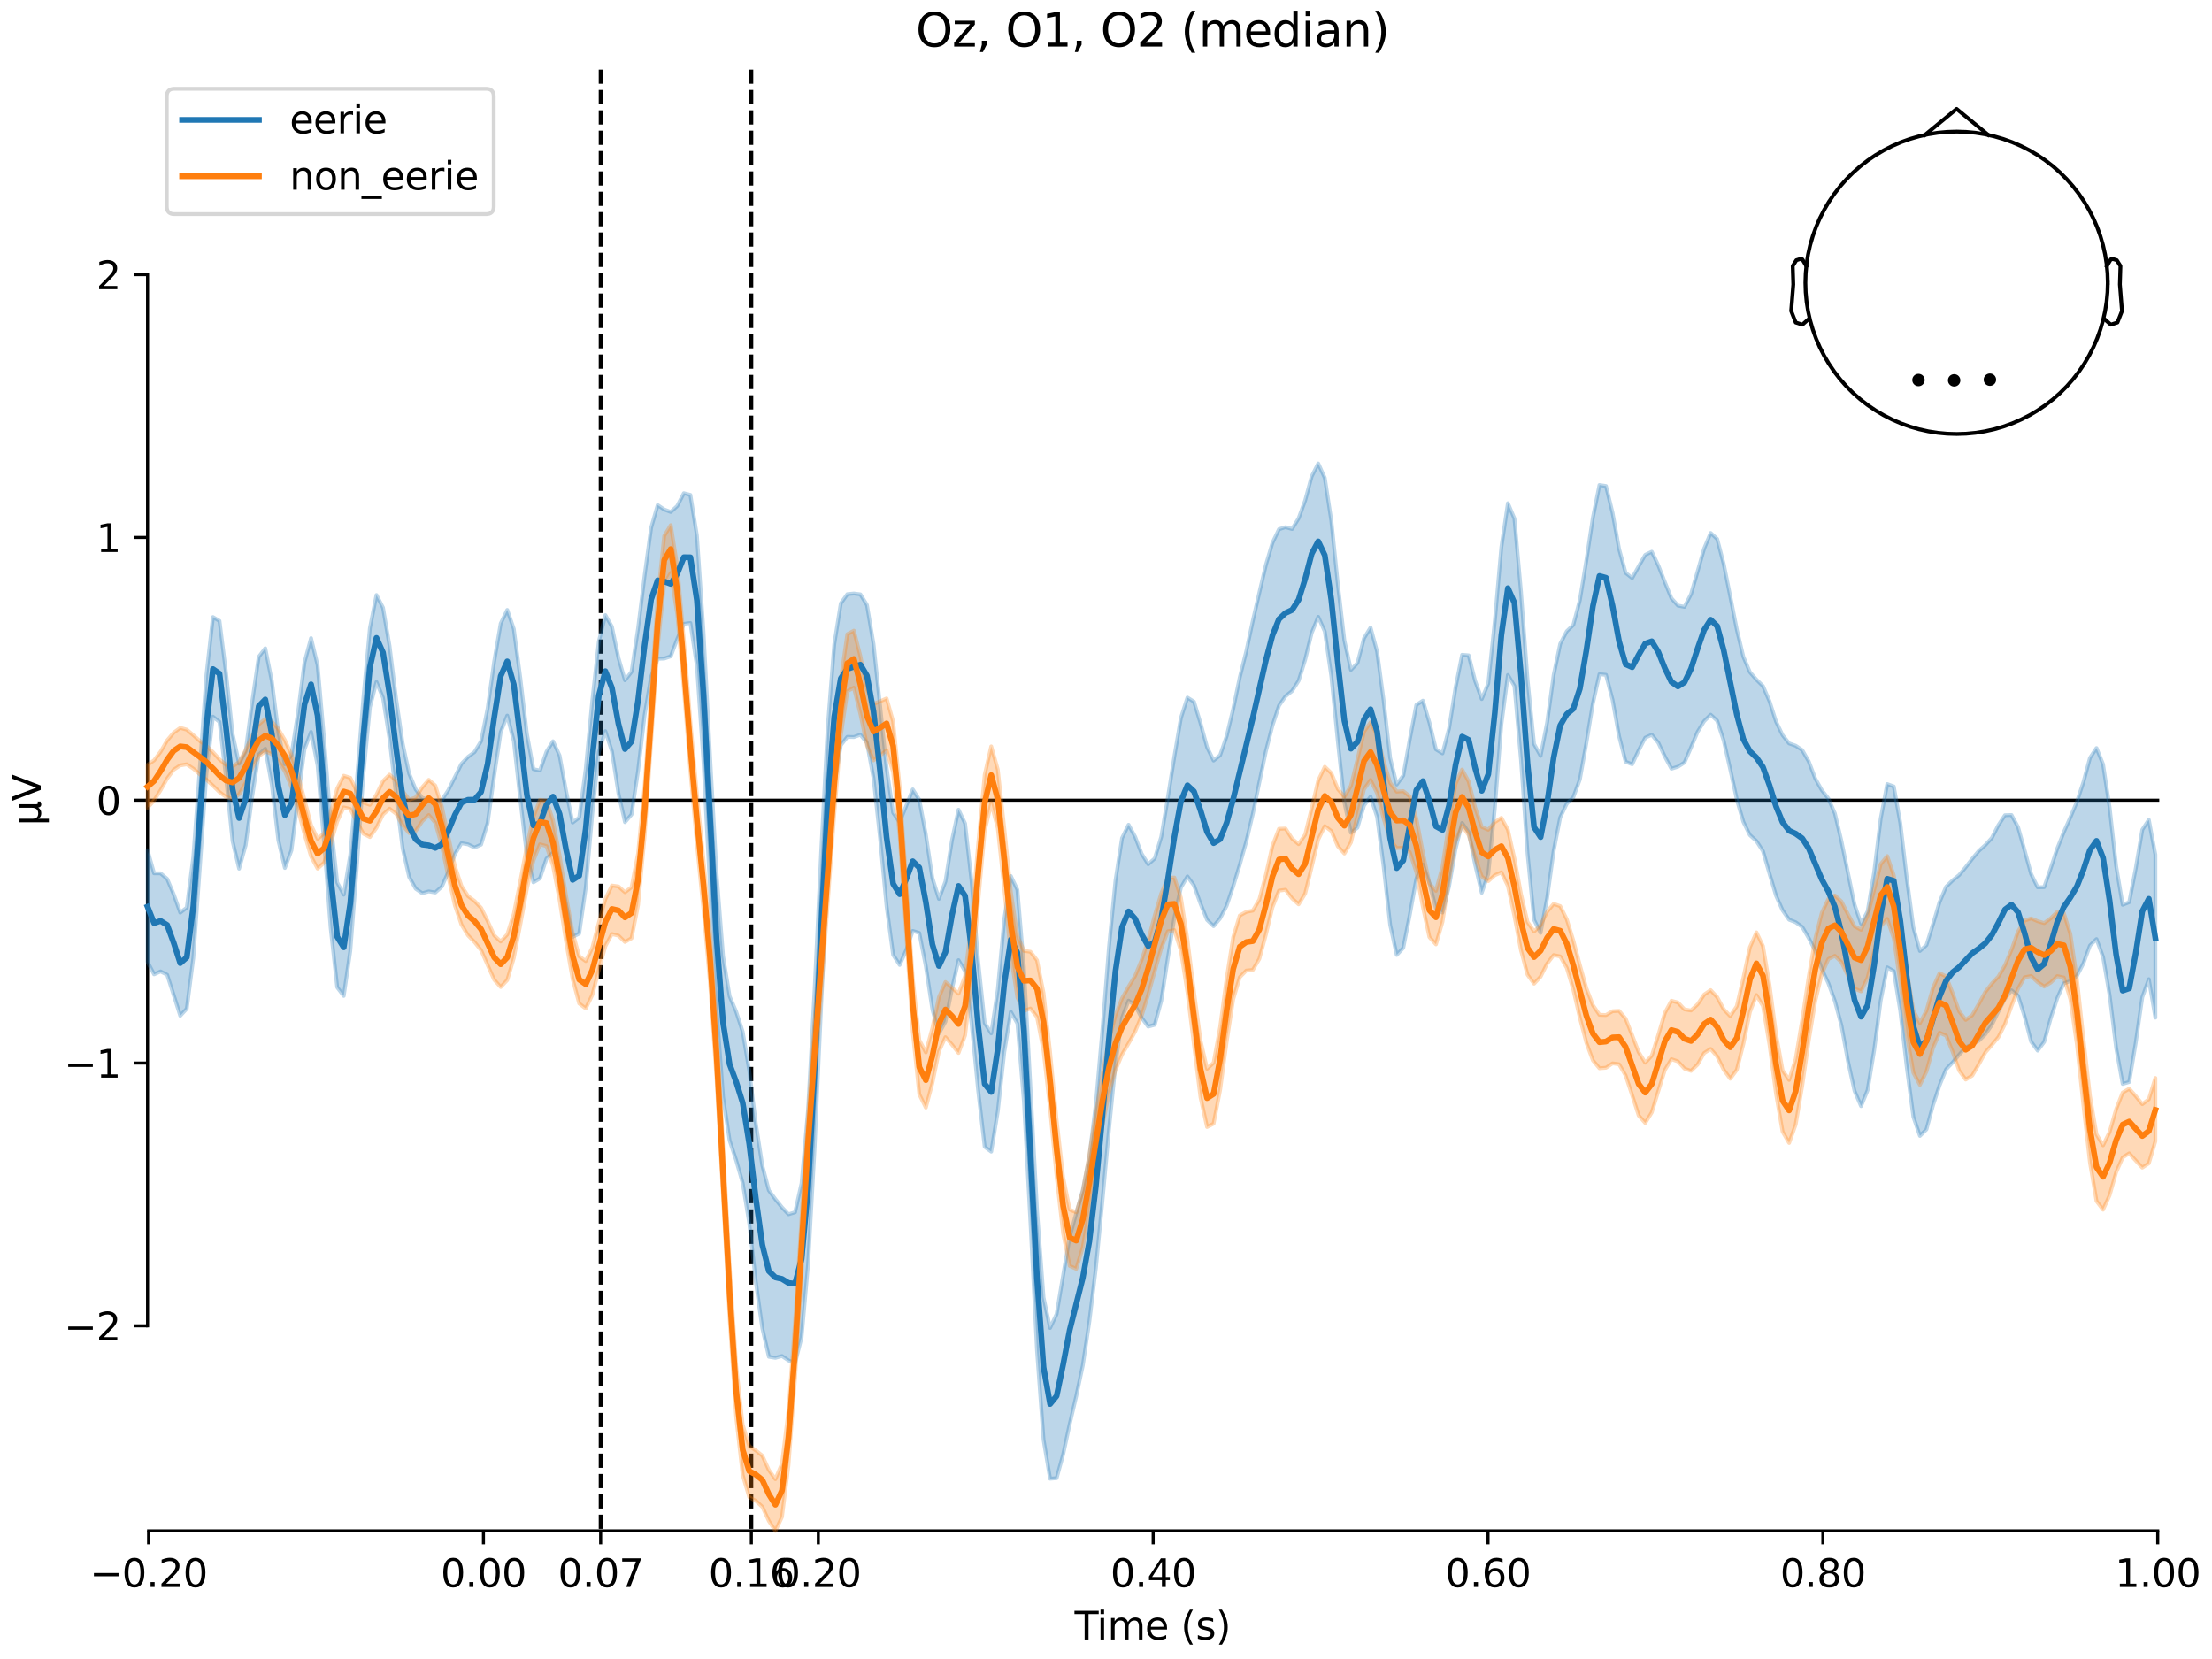 <?xml version="1.0" encoding="utf-8" standalone="no"?>
<!DOCTYPE svg PUBLIC "-//W3C//DTD SVG 1.1//EN"
  "http://www.w3.org/Graphics/SVG/1.1/DTD/svg11.dtd">
<svg xmlns:xlink="http://www.w3.org/1999/xlink" width="576pt" height="432pt" viewBox="0 0 576 432" xmlns="http://www.w3.org/2000/svg" version="1.1">
 <defs>
  <style type="text/css">*{stroke-linejoin: round; stroke-linecap: butt}</style>
 </defs>
 <g id="figure_1">
  <g id="patch_1">
   <path d="M 0 432 
L 576 432 
L 576 0 
L 0 0 
z
" style="fill: #ffffff"/>
  </g>
  <g id="axes_1">
   <g id="patch_2">
    <path d="M 38.421 398.644 
L 561.867 398.644 
L 561.867 18.118 
L 38.421 18.118 
L 38.421 398.644 
z
" style="fill: none; opacity: 0"/>
   </g>
   <g id="patch_3">
    <path d="M 38.421 345.251 
L 38.421 71.511 
" style="fill: none; stroke: #000000; stroke-width: 0.8; stroke-linejoin: miter; stroke-linecap: square"/>
   </g>
   <g id="LineCollection_1">
    <path d="M 156.407 18.118 
L 156.407 398.644 
" clip-path="url(#p63fca598bb)" style="fill: none; stroke-dasharray: 3.7,1.6; stroke-dashoffset: 0; stroke: #000000"/>
    <path d="M 195.645 18.118 
L 195.645 398.644 
" clip-path="url(#p63fca598bb)" style="fill: none; stroke-dasharray: 3.7,1.6; stroke-dashoffset: 0; stroke: #000000"/>
   </g>
   <g id="matplotlib.axis_1">
    <g id="xtick_1">
     <g id="line2d_1">
      <defs>
       <path id="m891dbf0c28" d="M 0 0 
L 0 3.5 
" style="stroke: #000000; stroke-width: 0.8"/>
      </defs>
      <g>
       <use xlink:href="#m891dbf0c28" x="38.693" y="398.644" style="stroke: #000000; stroke-width: 0.8"/>
      </g>
     </g>
     <g id="text_1">
      <!-- −0.20 -->
      <g transform="translate(23.37 413.242) scale(0.1 -0.1)">
       <defs>
        <path id="DejaVuSans-2212" d="M 678 2272 
L 4684 2272 
L 4684 1741 
L 678 1741 
L 678 2272 
z
" transform="scale(0.016)"/>
        <path id="DejaVuSans-30" d="M 2034 4250 
Q 1547 4250 1301 3770 
Q 1056 3291 1056 2328 
Q 1056 1369 1301 889 
Q 1547 409 2034 409 
Q 2525 409 2770 889 
Q 3016 1369 3016 2328 
Q 3016 3291 2770 3770 
Q 2525 4250 2034 4250 
z
M 2034 4750 
Q 2819 4750 3233 4129 
Q 3647 3509 3647 2328 
Q 3647 1150 3233 529 
Q 2819 -91 2034 -91 
Q 1250 -91 836 529 
Q 422 1150 422 2328 
Q 422 3509 836 4129 
Q 1250 4750 2034 4750 
z
" transform="scale(0.016)"/>
        <path id="DejaVuSans-2e" d="M 684 794 
L 1344 794 
L 1344 0 
L 684 0 
L 684 794 
z
" transform="scale(0.016)"/>
        <path id="DejaVuSans-32" d="M 1228 531 
L 3431 531 
L 3431 0 
L 469 0 
L 469 531 
Q 828 903 1448 1529 
Q 2069 2156 2228 2338 
Q 2531 2678 2651 2914 
Q 2772 3150 2772 3378 
Q 2772 3750 2511 3984 
Q 2250 4219 1831 4219 
Q 1534 4219 1204 4116 
Q 875 4013 500 3803 
L 500 4441 
Q 881 4594 1212 4672 
Q 1544 4750 1819 4750 
Q 2544 4750 2975 4387 
Q 3406 4025 3406 3419 
Q 3406 3131 3298 2873 
Q 3191 2616 2906 2266 
Q 2828 2175 2409 1742 
Q 1991 1309 1228 531 
z
" transform="scale(0.016)"/>
       </defs>
       <use xlink:href="#DejaVuSans-2212"/>
       <use xlink:href="#DejaVuSans-30" transform="translate(83.789 0)"/>
       <use xlink:href="#DejaVuSans-2e" transform="translate(147.412 0)"/>
       <use xlink:href="#DejaVuSans-32" transform="translate(179.199 0)"/>
       <use xlink:href="#DejaVuSans-30" transform="translate(242.822 0)"/>
      </g>
     </g>
    </g>
    <g id="xtick_2">
     <g id="line2d_2">
      <g>
       <use xlink:href="#m891dbf0c28" x="125.889" y="398.644" style="stroke: #000000; stroke-width: 0.8"/>
      </g>
     </g>
     <g id="text_2">
      <!-- 0.00 -->
      <g transform="translate(114.756 413.242) scale(0.1 -0.1)">
       <use xlink:href="#DejaVuSans-30"/>
       <use xlink:href="#DejaVuSans-2e" transform="translate(63.623 0)"/>
       <use xlink:href="#DejaVuSans-30" transform="translate(95.41 0)"/>
       <use xlink:href="#DejaVuSans-30" transform="translate(159.033 0)"/>
      </g>
     </g>
    </g>
    <g id="xtick_3">
     <g id="line2d_3">
      <g>
       <use xlink:href="#m891dbf0c28" x="156.407" y="398.644" style="stroke: #000000; stroke-width: 0.8"/>
      </g>
     </g>
     <g id="text_3">
      <!-- 0.07 -->
      <g transform="translate(145.274 413.242) scale(0.1 -0.1)">
       <defs>
        <path id="DejaVuSans-37" d="M 525 4666 
L 3525 4666 
L 3525 4397 
L 1831 0 
L 1172 0 
L 2766 4134 
L 525 4134 
L 525 4666 
z
" transform="scale(0.016)"/>
       </defs>
       <use xlink:href="#DejaVuSans-30"/>
       <use xlink:href="#DejaVuSans-2e" transform="translate(63.623 0)"/>
       <use xlink:href="#DejaVuSans-30" transform="translate(95.41 0)"/>
       <use xlink:href="#DejaVuSans-37" transform="translate(159.033 0)"/>
      </g>
     </g>
    </g>
    <g id="xtick_4">
     <g id="line2d_4">
      <g>
       <use xlink:href="#m891dbf0c28" x="195.645" y="398.644" style="stroke: #000000; stroke-width: 0.8"/>
      </g>
     </g>
     <g id="text_4">
      <!-- 0.16 -->
      <g transform="translate(184.512 413.242) scale(0.1 -0.1)">
       <defs>
        <path id="DejaVuSans-31" d="M 794 531 
L 1825 531 
L 1825 4091 
L 703 3866 
L 703 4441 
L 1819 4666 
L 2450 4666 
L 2450 531 
L 3481 531 
L 3481 0 
L 794 0 
L 794 531 
z
" transform="scale(0.016)"/>
        <path id="DejaVuSans-36" d="M 2113 2584 
Q 1688 2584 1439 2293 
Q 1191 2003 1191 1497 
Q 1191 994 1439 701 
Q 1688 409 2113 409 
Q 2538 409 2786 701 
Q 3034 994 3034 1497 
Q 3034 2003 2786 2293 
Q 2538 2584 2113 2584 
z
M 3366 4563 
L 3366 3988 
Q 3128 4100 2886 4159 
Q 2644 4219 2406 4219 
Q 1781 4219 1451 3797 
Q 1122 3375 1075 2522 
Q 1259 2794 1537 2939 
Q 1816 3084 2150 3084 
Q 2853 3084 3261 2657 
Q 3669 2231 3669 1497 
Q 3669 778 3244 343 
Q 2819 -91 2113 -91 
Q 1303 -91 875 529 
Q 447 1150 447 2328 
Q 447 3434 972 4092 
Q 1497 4750 2381 4750 
Q 2619 4750 2861 4703 
Q 3103 4656 3366 4563 
z
" transform="scale(0.016)"/>
       </defs>
       <use xlink:href="#DejaVuSans-30"/>
       <use xlink:href="#DejaVuSans-2e" transform="translate(63.623 0)"/>
       <use xlink:href="#DejaVuSans-31" transform="translate(95.41 0)"/>
       <use xlink:href="#DejaVuSans-36" transform="translate(159.033 0)"/>
      </g>
     </g>
    </g>
    <g id="xtick_5">
     <g id="line2d_5">
      <g>
       <use xlink:href="#m891dbf0c28" x="213.084" y="398.644" style="stroke: #000000; stroke-width: 0.8"/>
      </g>
     </g>
     <g id="text_5">
      <!-- 0.20 -->
      <g transform="translate(201.952 413.242) scale(0.1 -0.1)">
       <use xlink:href="#DejaVuSans-30"/>
       <use xlink:href="#DejaVuSans-2e" transform="translate(63.623 0)"/>
       <use xlink:href="#DejaVuSans-32" transform="translate(95.41 0)"/>
       <use xlink:href="#DejaVuSans-30" transform="translate(159.033 0)"/>
      </g>
     </g>
    </g>
    <g id="xtick_6">
     <g id="line2d_6">
      <g>
       <use xlink:href="#m891dbf0c28" x="300.28" y="398.644" style="stroke: #000000; stroke-width: 0.8"/>
      </g>
     </g>
     <g id="text_6">
      <!-- 0.40 -->
      <g transform="translate(289.147 413.242) scale(0.1 -0.1)">
       <defs>
        <path id="DejaVuSans-34" d="M 2419 4116 
L 825 1625 
L 2419 1625 
L 2419 4116 
z
M 2253 4666 
L 3047 4666 
L 3047 1625 
L 3713 1625 
L 3713 1100 
L 3047 1100 
L 3047 0 
L 2419 0 
L 2419 1100 
L 313 1100 
L 313 1709 
L 2253 4666 
z
" transform="scale(0.016)"/>
       </defs>
       <use xlink:href="#DejaVuSans-30"/>
       <use xlink:href="#DejaVuSans-2e" transform="translate(63.623 0)"/>
       <use xlink:href="#DejaVuSans-34" transform="translate(95.41 0)"/>
       <use xlink:href="#DejaVuSans-30" transform="translate(159.033 0)"/>
      </g>
     </g>
    </g>
    <g id="xtick_7">
     <g id="line2d_7">
      <g>
       <use xlink:href="#m891dbf0c28" x="387.476" y="398.644" style="stroke: #000000; stroke-width: 0.8"/>
      </g>
     </g>
     <g id="text_7">
      <!-- 0.60 -->
      <g transform="translate(376.343 413.242) scale(0.1 -0.1)">
       <use xlink:href="#DejaVuSans-30"/>
       <use xlink:href="#DejaVuSans-2e" transform="translate(63.623 0)"/>
       <use xlink:href="#DejaVuSans-36" transform="translate(95.41 0)"/>
       <use xlink:href="#DejaVuSans-30" transform="translate(159.033 0)"/>
      </g>
     </g>
    </g>
    <g id="xtick_8">
     <g id="line2d_8">
      <g>
       <use xlink:href="#m891dbf0c28" x="474.671" y="398.644" style="stroke: #000000; stroke-width: 0.8"/>
      </g>
     </g>
     <g id="text_8">
      <!-- 0.80 -->
      <g transform="translate(463.538 413.242) scale(0.1 -0.1)">
       <defs>
        <path id="DejaVuSans-38" d="M 2034 2216 
Q 1584 2216 1326 1975 
Q 1069 1734 1069 1313 
Q 1069 891 1326 650 
Q 1584 409 2034 409 
Q 2484 409 2743 651 
Q 3003 894 3003 1313 
Q 3003 1734 2745 1975 
Q 2488 2216 2034 2216 
z
M 1403 2484 
Q 997 2584 770 2862 
Q 544 3141 544 3541 
Q 544 4100 942 4425 
Q 1341 4750 2034 4750 
Q 2731 4750 3128 4425 
Q 3525 4100 3525 3541 
Q 3525 3141 3298 2862 
Q 3072 2584 2669 2484 
Q 3125 2378 3379 2068 
Q 3634 1759 3634 1313 
Q 3634 634 3220 271 
Q 2806 -91 2034 -91 
Q 1263 -91 848 271 
Q 434 634 434 1313 
Q 434 1759 690 2068 
Q 947 2378 1403 2484 
z
M 1172 3481 
Q 1172 3119 1398 2916 
Q 1625 2713 2034 2713 
Q 2441 2713 2670 2916 
Q 2900 3119 2900 3481 
Q 2900 3844 2670 4047 
Q 2441 4250 2034 4250 
Q 1625 4250 1398 4047 
Q 1172 3844 1172 3481 
z
" transform="scale(0.016)"/>
       </defs>
       <use xlink:href="#DejaVuSans-30"/>
       <use xlink:href="#DejaVuSans-2e" transform="translate(63.623 0)"/>
       <use xlink:href="#DejaVuSans-38" transform="translate(95.41 0)"/>
       <use xlink:href="#DejaVuSans-30" transform="translate(159.033 0)"/>
      </g>
     </g>
    </g>
    <g id="xtick_9">
     <g id="line2d_9">
      <g>
       <use xlink:href="#m891dbf0c28" x="561.867" y="398.644" style="stroke: #000000; stroke-width: 0.8"/>
      </g>
     </g>
     <g id="text_9">
      <!-- 1.00 -->
      <g transform="translate(550.734 413.242) scale(0.1 -0.1)">
       <use xlink:href="#DejaVuSans-31"/>
       <use xlink:href="#DejaVuSans-2e" transform="translate(63.623 0)"/>
       <use xlink:href="#DejaVuSans-30" transform="translate(95.41 0)"/>
       <use xlink:href="#DejaVuSans-30" transform="translate(159.033 0)"/>
      </g>
     </g>
    </g>
    <g id="text_10">
     <!-- Time (s) -->
     <g transform="translate(279.815 426.92) scale(0.1 -0.1)">
      <defs>
       <path id="DejaVuSans-54" d="M -19 4666 
L 3928 4666 
L 3928 4134 
L 2272 4134 
L 2272 0 
L 1638 0 
L 1638 4134 
L -19 4134 
L -19 4666 
z
" transform="scale(0.016)"/>
       <path id="DejaVuSans-69" d="M 603 3500 
L 1178 3500 
L 1178 0 
L 603 0 
L 603 3500 
z
M 603 4863 
L 1178 4863 
L 1178 4134 
L 603 4134 
L 603 4863 
z
" transform="scale(0.016)"/>
       <path id="DejaVuSans-6d" d="M 3328 2828 
Q 3544 3216 3844 3400 
Q 4144 3584 4550 3584 
Q 5097 3584 5394 3201 
Q 5691 2819 5691 2113 
L 5691 0 
L 5113 0 
L 5113 2094 
Q 5113 2597 4934 2840 
Q 4756 3084 4391 3084 
Q 3944 3084 3684 2787 
Q 3425 2491 3425 1978 
L 3425 0 
L 2847 0 
L 2847 2094 
Q 2847 2600 2669 2842 
Q 2491 3084 2119 3084 
Q 1678 3084 1418 2786 
Q 1159 2488 1159 1978 
L 1159 0 
L 581 0 
L 581 3500 
L 1159 3500 
L 1159 2956 
Q 1356 3278 1631 3431 
Q 1906 3584 2284 3584 
Q 2666 3584 2933 3390 
Q 3200 3197 3328 2828 
z
" transform="scale(0.016)"/>
       <path id="DejaVuSans-65" d="M 3597 1894 
L 3597 1613 
L 953 1613 
Q 991 1019 1311 708 
Q 1631 397 2203 397 
Q 2534 397 2845 478 
Q 3156 559 3463 722 
L 3463 178 
Q 3153 47 2828 -22 
Q 2503 -91 2169 -91 
Q 1331 -91 842 396 
Q 353 884 353 1716 
Q 353 2575 817 3079 
Q 1281 3584 2069 3584 
Q 2775 3584 3186 3129 
Q 3597 2675 3597 1894 
z
M 3022 2063 
Q 3016 2534 2758 2815 
Q 2500 3097 2075 3097 
Q 1594 3097 1305 2825 
Q 1016 2553 972 2059 
L 3022 2063 
z
" transform="scale(0.016)"/>
       <path id="DejaVuSans-20" transform="scale(0.016)"/>
       <path id="DejaVuSans-28" d="M 1984 4856 
Q 1566 4138 1362 3434 
Q 1159 2731 1159 2009 
Q 1159 1288 1364 580 
Q 1569 -128 1984 -844 
L 1484 -844 
Q 1016 -109 783 600 
Q 550 1309 550 2009 
Q 550 2706 781 3412 
Q 1013 4119 1484 4856 
L 1984 4856 
z
" transform="scale(0.016)"/>
       <path id="DejaVuSans-73" d="M 2834 3397 
L 2834 2853 
Q 2591 2978 2328 3040 
Q 2066 3103 1784 3103 
Q 1356 3103 1142 2972 
Q 928 2841 928 2578 
Q 928 2378 1081 2264 
Q 1234 2150 1697 2047 
L 1894 2003 
Q 2506 1872 2764 1633 
Q 3022 1394 3022 966 
Q 3022 478 2636 193 
Q 2250 -91 1575 -91 
Q 1294 -91 989 -36 
Q 684 19 347 128 
L 347 722 
Q 666 556 975 473 
Q 1284 391 1588 391 
Q 1994 391 2212 530 
Q 2431 669 2431 922 
Q 2431 1156 2273 1281 
Q 2116 1406 1581 1522 
L 1381 1569 
Q 847 1681 609 1914 
Q 372 2147 372 2553 
Q 372 3047 722 3315 
Q 1072 3584 1716 3584 
Q 2034 3584 2315 3537 
Q 2597 3491 2834 3397 
z
" transform="scale(0.016)"/>
       <path id="DejaVuSans-29" d="M 513 4856 
L 1013 4856 
Q 1481 4119 1714 3412 
Q 1947 2706 1947 2009 
Q 1947 1309 1714 600 
Q 1481 -109 1013 -844 
L 513 -844 
Q 928 -128 1133 580 
Q 1338 1288 1338 2009 
Q 1338 2731 1133 3434 
Q 928 4138 513 4856 
z
" transform="scale(0.016)"/>
      </defs>
      <use xlink:href="#DejaVuSans-54"/>
      <use xlink:href="#DejaVuSans-69" transform="translate(57.959 0)"/>
      <use xlink:href="#DejaVuSans-6d" transform="translate(85.742 0)"/>
      <use xlink:href="#DejaVuSans-65" transform="translate(183.154 0)"/>
      <use xlink:href="#DejaVuSans-20" transform="translate(244.678 0)"/>
      <use xlink:href="#DejaVuSans-28" transform="translate(276.465 0)"/>
      <use xlink:href="#DejaVuSans-73" transform="translate(315.479 0)"/>
      <use xlink:href="#DejaVuSans-29" transform="translate(367.578 0)"/>
     </g>
    </g>
   </g>
   <g id="matplotlib.axis_2">
    <g id="ytick_1">
     <g id="line2d_10">
      <defs>
       <path id="m3c0e817408" d="M 0 0 
L -3.5 0 
" style="stroke: #000000; stroke-width: 0.8"/>
      </defs>
      <g>
       <use xlink:href="#m3c0e817408" x="38.421" y="345.251" style="stroke: #000000; stroke-width: 0.8"/>
      </g>
     </g>
     <g id="text_11">
      <!-- −2 -->
      <g transform="translate(16.678 349.05) scale(0.1 -0.1)">
       <use xlink:href="#DejaVuSans-2212"/>
       <use xlink:href="#DejaVuSans-32" transform="translate(83.789 0)"/>
      </g>
     </g>
    </g>
    <g id="ytick_2">
     <g id="line2d_11">
      <g>
       <use xlink:href="#m3c0e817408" x="38.421" y="276.816" style="stroke: #000000; stroke-width: 0.8"/>
      </g>
     </g>
     <g id="text_12">
      <!-- −1 -->
      <g transform="translate(16.678 280.615) scale(0.1 -0.1)">
       <use xlink:href="#DejaVuSans-2212"/>
       <use xlink:href="#DejaVuSans-31" transform="translate(83.789 0)"/>
      </g>
     </g>
    </g>
    <g id="ytick_3">
     <g id="line2d_12">
      <g>
       <use xlink:href="#m3c0e817408" x="38.421" y="208.381" style="stroke: #000000; stroke-width: 0.8"/>
      </g>
     </g>
     <g id="text_13">
      <!-- 0 -->
      <g transform="translate(25.058 212.18) scale(0.1 -0.1)">
       <use xlink:href="#DejaVuSans-30"/>
      </g>
     </g>
    </g>
    <g id="ytick_4">
     <g id="line2d_13">
      <g>
       <use xlink:href="#m3c0e817408" x="38.421" y="139.946" style="stroke: #000000; stroke-width: 0.8"/>
      </g>
     </g>
     <g id="text_14">
      <!-- 1 -->
      <g transform="translate(25.058 143.745) scale(0.1 -0.1)">
       <use xlink:href="#DejaVuSans-31"/>
      </g>
     </g>
    </g>
    <g id="ytick_5">
     <g id="line2d_14">
      <g>
       <use xlink:href="#m3c0e817408" x="38.421" y="71.511" style="stroke: #000000; stroke-width: 0.8"/>
      </g>
     </g>
     <g id="text_15">
      <!-- 2 -->
      <g transform="translate(25.058 75.31) scale(0.1 -0.1)">
       <use xlink:href="#DejaVuSans-32"/>
      </g>
     </g>
    </g>
    <g id="text_16">
     <!-- µV -->
     <g transform="translate(10.599 214.982) rotate(-90) scale(0.1 -0.1)">
      <defs>
       <path id="DejaVuSans-b5" d="M 544 -1331 
L 544 3500 
L 1119 3500 
L 1119 1325 
Q 1119 872 1334 640 
Q 1550 409 1972 409 
Q 2434 409 2667 671 
Q 2900 934 2900 1459 
L 2900 3500 
L 3475 3500 
L 3475 806 
Q 3475 619 3529 530 
Q 3584 441 3700 441 
Q 3728 441 3778 458 
Q 3828 475 3916 513 
L 3916 50 
Q 3788 -22 3673 -56 
Q 3559 -91 3450 -91 
Q 3234 -91 3106 31 
Q 2978 153 2931 403 
Q 2775 156 2548 32 
Q 2322 -91 2016 -91 
Q 1697 -91 1473 31 
Q 1250 153 1119 397 
L 1119 -1331 
L 544 -1331 
z
" transform="scale(0.016)"/>
       <path id="DejaVuSans-56" d="M 1831 0 
L 50 4666 
L 709 4666 
L 2188 738 
L 3669 4666 
L 4325 4666 
L 2547 0 
L 1831 0 
z
" transform="scale(0.016)"/>
      </defs>
      <use xlink:href="#DejaVuSans-b5"/>
      <use xlink:href="#DejaVuSans-56" transform="translate(63.623 0)"/>
     </g>
    </g>
   </g>
   <g id="patch_4">
    <path d="M 38.693 398.644 
L 561.867 398.644 
" style="fill: none; stroke: #000000; stroke-width: 0.8; stroke-linejoin: miter; stroke-linecap: square"/>
   </g>
   <g id="patch_5">
    <path d="M 38.421 208.381 
L 561.867 208.381 
" style="fill: none; stroke: #000000; stroke-width: 0.8; stroke-linejoin: miter; stroke-linecap: square"/>
   </g>
   <g id="text_17">
    <!-- Oz, O1, O2 (median) -->
    <g transform="translate(238.482 12.118) scale(0.12 -0.12)">
     <defs>
      <path id="DejaVuSans-4f" d="M 2522 4238 
Q 1834 4238 1429 3725 
Q 1025 3213 1025 2328 
Q 1025 1447 1429 934 
Q 1834 422 2522 422 
Q 3209 422 3611 934 
Q 4013 1447 4013 2328 
Q 4013 3213 3611 3725 
Q 3209 4238 2522 4238 
z
M 2522 4750 
Q 3503 4750 4090 4092 
Q 4678 3434 4678 2328 
Q 4678 1225 4090 567 
Q 3503 -91 2522 -91 
Q 1538 -91 948 565 
Q 359 1222 359 2328 
Q 359 3434 948 4092 
Q 1538 4750 2522 4750 
z
" transform="scale(0.016)"/>
      <path id="DejaVuSans-7a" d="M 353 3500 
L 3084 3500 
L 3084 2975 
L 922 459 
L 3084 459 
L 3084 0 
L 275 0 
L 275 525 
L 2438 3041 
L 353 3041 
L 353 3500 
z
" transform="scale(0.016)"/>
      <path id="DejaVuSans-2c" d="M 750 794 
L 1409 794 
L 1409 256 
L 897 -744 
L 494 -744 
L 750 256 
L 750 794 
z
" transform="scale(0.016)"/>
      <path id="DejaVuSans-64" d="M 2906 2969 
L 2906 4863 
L 3481 4863 
L 3481 0 
L 2906 0 
L 2906 525 
Q 2725 213 2448 61 
Q 2172 -91 1784 -91 
Q 1150 -91 751 415 
Q 353 922 353 1747 
Q 353 2572 751 3078 
Q 1150 3584 1784 3584 
Q 2172 3584 2448 3432 
Q 2725 3281 2906 2969 
z
M 947 1747 
Q 947 1113 1208 752 
Q 1469 391 1925 391 
Q 2381 391 2643 752 
Q 2906 1113 2906 1747 
Q 2906 2381 2643 2742 
Q 2381 3103 1925 3103 
Q 1469 3103 1208 2742 
Q 947 2381 947 1747 
z
" transform="scale(0.016)"/>
      <path id="DejaVuSans-61" d="M 2194 1759 
Q 1497 1759 1228 1600 
Q 959 1441 959 1056 
Q 959 750 1161 570 
Q 1363 391 1709 391 
Q 2188 391 2477 730 
Q 2766 1069 2766 1631 
L 2766 1759 
L 2194 1759 
z
M 3341 1997 
L 3341 0 
L 2766 0 
L 2766 531 
Q 2569 213 2275 61 
Q 1981 -91 1556 -91 
Q 1019 -91 701 211 
Q 384 513 384 1019 
Q 384 1609 779 1909 
Q 1175 2209 1959 2209 
L 2766 2209 
L 2766 2266 
Q 2766 2663 2505 2880 
Q 2244 3097 1772 3097 
Q 1472 3097 1187 3025 
Q 903 2953 641 2809 
L 641 3341 
Q 956 3463 1253 3523 
Q 1550 3584 1831 3584 
Q 2591 3584 2966 3190 
Q 3341 2797 3341 1997 
z
" transform="scale(0.016)"/>
      <path id="DejaVuSans-6e" d="M 3513 2113 
L 3513 0 
L 2938 0 
L 2938 2094 
Q 2938 2591 2744 2837 
Q 2550 3084 2163 3084 
Q 1697 3084 1428 2787 
Q 1159 2491 1159 1978 
L 1159 0 
L 581 0 
L 581 3500 
L 1159 3500 
L 1159 2956 
Q 1366 3272 1645 3428 
Q 1925 3584 2291 3584 
Q 2894 3584 3203 3211 
Q 3513 2838 3513 2113 
z
" transform="scale(0.016)"/>
     </defs>
     <use xlink:href="#DejaVuSans-4f"/>
     <use xlink:href="#DejaVuSans-7a" transform="translate(78.711 0)"/>
     <use xlink:href="#DejaVuSans-2c" transform="translate(131.201 0)"/>
     <use xlink:href="#DejaVuSans-20" transform="translate(162.988 0)"/>
     <use xlink:href="#DejaVuSans-4f" transform="translate(194.775 0)"/>
     <use xlink:href="#DejaVuSans-31" transform="translate(273.486 0)"/>
     <use xlink:href="#DejaVuSans-2c" transform="translate(337.109 0)"/>
     <use xlink:href="#DejaVuSans-20" transform="translate(368.896 0)"/>
     <use xlink:href="#DejaVuSans-4f" transform="translate(400.684 0)"/>
     <use xlink:href="#DejaVuSans-32" transform="translate(479.395 0)"/>
     <use xlink:href="#DejaVuSans-20" transform="translate(543.018 0)"/>
     <use xlink:href="#DejaVuSans-28" transform="translate(574.805 0)"/>
     <use xlink:href="#DejaVuSans-6d" transform="translate(613.818 0)"/>
     <use xlink:href="#DejaVuSans-65" transform="translate(711.23 0)"/>
     <use xlink:href="#DejaVuSans-64" transform="translate(772.754 0)"/>
     <use xlink:href="#DejaVuSans-69" transform="translate(836.23 0)"/>
     <use xlink:href="#DejaVuSans-61" transform="translate(864.014 0)"/>
     <use xlink:href="#DejaVuSans-6e" transform="translate(925.293 0)"/>
     <use xlink:href="#DejaVuSans-29" transform="translate(988.672 0)"/>
    </g>
   </g>
   <g id="legend_1">
    <g id="patch_6">
     <path d="M 45.421 55.753 
L 126.563 55.753 
Q 128.563 55.753 128.563 53.753 
L 128.563 25.118 
Q 128.563 23.118 126.563 23.118 
L 45.421 23.118 
Q 43.421 23.118 43.421 25.118 
L 43.421 53.753 
Q 43.421 55.753 45.421 55.753 
z
" style="fill: #ffffff; opacity: 0.8; stroke: #cccccc; stroke-linejoin: miter"/>
    </g>
    <g id="line2d_15">
     <path d="M 47.421 31.217 
L 57.421 31.217 
L 67.421 31.217 
" style="fill: none; stroke: #1f77b4; stroke-width: 1.5; stroke-linecap: square"/>
    </g>
    <g id="text_18">
     <!-- eerie -->
     <g transform="translate(75.421 34.717) scale(0.1 -0.1)">
      <defs>
       <path id="DejaVuSans-72" d="M 2631 2963 
Q 2534 3019 2420 3045 
Q 2306 3072 2169 3072 
Q 1681 3072 1420 2755 
Q 1159 2438 1159 1844 
L 1159 0 
L 581 0 
L 581 3500 
L 1159 3500 
L 1159 2956 
Q 1341 3275 1631 3429 
Q 1922 3584 2338 3584 
Q 2397 3584 2469 3576 
Q 2541 3569 2628 3553 
L 2631 2963 
z
" transform="scale(0.016)"/>
      </defs>
      <use xlink:href="#DejaVuSans-65"/>
      <use xlink:href="#DejaVuSans-65" transform="translate(61.523 0)"/>
      <use xlink:href="#DejaVuSans-72" transform="translate(123.047 0)"/>
      <use xlink:href="#DejaVuSans-69" transform="translate(164.16 0)"/>
      <use xlink:href="#DejaVuSans-65" transform="translate(191.943 0)"/>
     </g>
    </g>
    <g id="line2d_16">
     <path d="M 47.421 45.895 
L 57.421 45.895 
L 67.421 45.895 
" style="fill: none; stroke: #ff7f0e; stroke-width: 1.5; stroke-linecap: square"/>
    </g>
    <g id="text_19">
     <!-- non_eerie -->
     <g transform="translate(75.421 49.395) scale(0.1 -0.1)">
      <defs>
       <path id="DejaVuSans-6f" d="M 1959 3097 
Q 1497 3097 1228 2736 
Q 959 2375 959 1747 
Q 959 1119 1226 758 
Q 1494 397 1959 397 
Q 2419 397 2687 759 
Q 2956 1122 2956 1747 
Q 2956 2369 2687 2733 
Q 2419 3097 1959 3097 
z
M 1959 3584 
Q 2709 3584 3137 3096 
Q 3566 2609 3566 1747 
Q 3566 888 3137 398 
Q 2709 -91 1959 -91 
Q 1206 -91 779 398 
Q 353 888 353 1747 
Q 353 2609 779 3096 
Q 1206 3584 1959 3584 
z
" transform="scale(0.016)"/>
       <path id="DejaVuSans-5f" d="M 3263 -1063 
L 3263 -1509 
L -63 -1509 
L -63 -1063 
L 3263 -1063 
z
" transform="scale(0.016)"/>
      </defs>
      <use xlink:href="#DejaVuSans-6e"/>
      <use xlink:href="#DejaVuSans-6f" transform="translate(63.379 0)"/>
      <use xlink:href="#DejaVuSans-6e" transform="translate(124.561 0)"/>
      <use xlink:href="#DejaVuSans-5f" transform="translate(187.939 0)"/>
      <use xlink:href="#DejaVuSans-65" transform="translate(237.939 0)"/>
      <use xlink:href="#DejaVuSans-65" transform="translate(299.463 0)"/>
      <use xlink:href="#DejaVuSans-72" transform="translate(360.986 0)"/>
      <use xlink:href="#DejaVuSans-69" transform="translate(402.1 0)"/>
      <use xlink:href="#DejaVuSans-65" transform="translate(429.883 0)"/>
     </g>
    </g>
   </g>
   <g id="FillBetweenPolyCollection_1">
    <defs>
     <path id="m921f57914d" d="M 38.421 -210.605 
L 38.421 -181.531 
L 40.124 -178.285 
L 41.827 -179.043 
L 43.53 -178.167 
L 45.233 -172.871 
L 46.936 -167.507 
L 48.639 -169.351 
L 50.342 -182.587 
L 52.045 -206.269 
L 53.748 -230.549 
L 55.451 -245.385 
L 57.154 -244.031 
L 58.857 -229.525 
L 60.56 -212.934 
L 62.263 -205.792 
L 63.966 -211.878 
L 65.669 -224.611 
L 67.372 -235.527 
L 69.075 -237.032 
L 70.778 -227.656 
L 72.481 -213.179 
L 74.184 -205.982 
L 75.887 -210.55 
L 77.59 -224.087 
L 79.294 -236.891 
L 80.997 -241.404 
L 82.7 -232.656 
L 84.403 -212.436 
L 86.106 -190.323 
L 87.809 -174.915 
L 89.512 -172.671 
L 91.215 -184.364 
L 92.918 -206.298 
L 94.621 -230.293 
L 96.324 -247.831 
L 98.027 -254.43 
L 99.73 -250.309 
L 101.433 -239.549 
L 103.136 -224.835 
L 104.839 -211.106 
L 106.542 -203.644 
L 108.245 -200.577 
L 109.948 -199.407 
L 111.651 -199.879 
L 113.354 -199.596 
L 115.057 -201.119 
L 116.76 -205.015 
L 118.463 -209.568 
L 120.166 -212.432 
L 121.87 -212.138 
L 123.573 -211.298 
L 125.276 -212.07 
L 126.979 -217.706 
L 128.682 -229.985 
L 130.385 -241.351 
L 132.088 -245.668 
L 133.791 -239.033 
L 135.494 -223.759 
L 137.197 -209.244 
L 138.9 -202.246 
L 140.603 -203.269 
L 142.306 -208.424 
L 144.009 -209.971 
L 145.712 -205.492 
L 147.415 -196.373 
L 149.118 -188.035 
L 150.821 -188.902 
L 152.524 -200.766 
L 154.227 -220.081 
L 155.93 -236.195 
L 157.633 -241.603 
L 159.336 -236.358 
L 161.039 -225.42 
L 162.742 -217.916 
L 164.446 -219.906 
L 166.149 -231.26 
L 167.852 -245.754 
L 169.555 -255.796 
L 171.258 -260.467 
L 172.961 -260.515 
L 174.664 -261.098 
L 176.367 -265.64 
L 178.07 -269.553 
L 179.773 -269.773 
L 181.476 -258.585 
L 183.179 -233.737 
L 184.882 -200.889 
L 186.585 -169.415 
L 188.288 -146.32 
L 189.991 -135.029 
L 191.694 -129.855 
L 193.397 -123.936 
L 195.1 -113.479 
L 196.803 -98.299 
L 198.506 -86.103 
L 200.209 -78.704 
L 201.912 -78.423 
L 203.615 -78.895 
L 205.318 -77.759 
L 207.022 -77.033 
L 208.725 -83.746 
L 210.428 -102.902 
L 212.131 -133.293 
L 213.834 -170.403 
L 215.537 -204.643 
L 217.24 -227.465 
L 218.943 -237.947 
L 220.646 -240.113 
L 222.349 -240.069 
L 224.052 -240.679 
L 225.755 -238.588 
L 227.458 -229.428 
L 229.161 -213.828 
L 230.864 -195.995 
L 232.567 -183.369 
L 234.27 -180.733 
L 235.973 -184.61 
L 237.676 -189.592 
L 239.379 -189.063 
L 241.082 -180.392 
L 242.785 -169.168 
L 244.488 -162.88 
L 246.191 -165.963 
L 247.894 -174.516 
L 249.598 -181.979 
L 251.301 -179.098 
L 253.004 -165.453 
L 254.707 -148.041 
L 256.41 -133.374 
L 258.113 -132.12 
L 259.816 -142.562 
L 261.519 -158.07 
L 263.222 -168.525 
L 264.925 -165.485 
L 266.628 -145.165 
L 268.331 -113.621 
L 270.034 -80.319 
L 271.737 -57.112 
L 273.44 -46.953 
L 275.143 -47.091 
L 276.846 -53.279 
L 278.549 -61.193 
L 280.252 -68.427 
L 281.955 -76.401 
L 283.658 -87.833 
L 285.361 -101.765 
L 287.064 -119.28 
L 288.767 -137.822 
L 290.47 -154.843 
L 292.174 -166.945 
L 293.877 -171.441 
L 295.58 -170.188 
L 297.283 -166.963 
L 298.986 -164.673 
L 300.689 -165.152 
L 302.392 -171.386 
L 304.095 -182.455 
L 305.798 -193.054 
L 307.501 -200.86 
L 309.204 -203.783 
L 310.907 -201.429 
L 312.61 -196.674 
L 314.313 -192.465 
L 316.016 -190.835 
L 317.719 -192.854 
L 319.422 -196.159 
L 321.125 -201.2 
L 322.828 -206.79 
L 324.531 -212.872 
L 326.234 -220.026 
L 327.937 -228.285 
L 329.64 -236.4 
L 331.343 -243.046 
L 333.046 -248.24 
L 334.75 -250.7 
L 336.453 -252.06 
L 338.156 -254.728 
L 339.859 -260.185 
L 341.562 -267.188 
L 343.265 -271.377 
L 344.968 -267.578 
L 346.671 -255.953 
L 348.374 -238.877 
L 350.077 -223.007 
L 351.78 -215.135 
L 353.483 -216.482 
L 355.186 -222.242 
L 356.889 -224.548 
L 358.592 -219.265 
L 360.295 -206.288 
L 361.998 -191.167 
L 363.701 -183.332 
L 365.404 -185.171 
L 367.107 -193.779 
L 368.81 -203.177 
L 370.513 -206.882 
L 372.216 -201.982 
L 373.919 -195.377 
L 375.622 -194.37 
L 377.326 -201.142 
L 379.029 -210.937 
L 380.732 -217.697 
L 382.435 -215.279 
L 384.138 -206.77 
L 385.841 -199.525 
L 387.544 -204.393 
L 389.247 -221.525 
L 390.95 -243.335 
L 392.653 -256.239 
L 394.356 -253.366 
L 396.059 -234.156 
L 397.762 -209.779 
L 399.465 -192.483 
L 401.168 -189.083 
L 402.871 -198.147 
L 404.574 -210.437 
L 406.277 -219.145 
L 407.98 -222.716 
L 409.683 -224.377 
L 411.386 -229.018 
L 413.089 -238.532 
L 414.792 -248.848 
L 416.495 -256.433 
L 418.198 -256.275 
L 419.902 -249.76 
L 421.605 -240.303 
L 423.308 -233.643 
L 425.011 -232.985 
L 426.714 -236.616 
L 428.417 -239.902 
L 430.12 -240.671 
L 431.823 -238.579 
L 433.526 -234.989 
L 435.229 -231.831 
L 436.932 -232.35 
L 438.635 -233.439 
L 440.338 -237.376 
L 442.041 -241.42 
L 443.744 -244.201 
L 445.447 -245.889 
L 447.15 -244.316 
L 448.853 -239.112 
L 450.556 -231.621 
L 452.259 -223.826 
L 453.962 -217.996 
L 455.665 -214.547 
L 457.368 -213.007 
L 459.071 -210.365 
L 460.774 -204.501 
L 462.478 -198.771 
L 464.181 -194.96 
L 465.884 -192.515 
L 467.587 -191.851 
L 469.29 -190.644 
L 470.993 -187.725 
L 472.696 -184.432 
L 474.399 -179.635 
L 476.102 -175.975 
L 477.805 -171.314 
L 479.508 -164.961 
L 481.211 -155.636 
L 482.914 -147.924 
L 484.617 -143.966 
L 486.32 -148.125 
L 488.023 -158.477 
L 489.726 -171.444 
L 491.429 -180.105 
L 493.132 -179.135 
L 494.835 -168.69 
L 496.538 -153.922 
L 498.241 -141.157 
L 499.944 -136.218 
L 501.647 -137.918 
L 503.35 -144.188 
L 505.054 -149.371 
L 506.757 -153.558 
L 508.46 -155.337 
L 510.163 -157.367 
L 511.866 -159.261 
L 513.569 -160.106 
L 515.272 -160.997 
L 516.975 -162.67 
L 518.678 -165.109 
L 520.381 -168.627 
L 522.084 -171.935 
L 523.787 -174.127 
L 525.49 -172.714 
L 527.193 -167.3 
L 528.896 -160.758 
L 530.599 -158.428 
L 532.302 -160.698 
L 534.005 -166.861 
L 535.708 -172.087 
L 537.411 -175.932 
L 539.114 -176.528 
L 540.817 -177.864 
L 542.52 -181.147 
L 544.223 -185.787 
L 545.926 -187.463 
L 547.63 -182.801 
L 549.333 -172.867 
L 551.036 -159.14 
L 552.739 -149.75 
L 554.442 -150.253 
L 556.145 -160.476 
L 557.848 -172.316 
L 559.551 -177.024 
L 561.254 -167.007 
L 561.254 -209.447 
L 561.254 -209.447 
L 559.551 -218.527 
L 557.848 -215.947 
L 556.145 -205.884 
L 554.442 -197.076 
L 552.739 -196.396 
L 551.036 -206.519 
L 549.333 -221.749 
L 547.63 -232.988 
L 545.926 -237.208 
L 544.223 -234.644 
L 542.52 -228.356 
L 540.817 -223.21 
L 539.114 -219.157 
L 537.411 -215.321 
L 535.708 -211.059 
L 534.005 -205.925 
L 532.302 -200.991 
L 530.599 -200.954 
L 528.896 -204.417 
L 527.193 -210.604 
L 525.49 -216.644 
L 523.787 -219.773 
L 522.084 -219.717 
L 520.381 -217.136 
L 518.678 -213.82 
L 516.975 -211.95 
L 515.272 -210.418 
L 513.569 -208.381 
L 511.866 -206.184 
L 510.163 -204.141 
L 508.46 -202.75 
L 506.757 -201.092 
L 505.054 -197.087 
L 503.35 -191.349 
L 501.647 -185.918 
L 499.944 -184.377 
L 498.241 -190.52 
L 496.538 -203.207 
L 494.835 -217.667 
L 493.132 -227.21 
L 491.429 -227.825 
L 489.726 -218.806 
L 488.023 -204.911 
L 486.32 -194.672 
L 484.617 -191.478 
L 482.914 -196.457 
L 481.211 -204.679 
L 479.508 -212.982 
L 477.805 -220.176 
L 476.102 -224.055 
L 474.399 -226.239 
L 472.696 -229.26 
L 470.993 -233.725 
L 469.29 -236.687 
L 467.587 -237.823 
L 465.884 -238.42 
L 464.181 -240.572 
L 462.478 -244.101 
L 460.774 -249.404 
L 459.071 -253.351 
L 457.368 -255.028 
L 455.665 -256.989 
L 453.962 -260.992 
L 452.259 -268.087 
L 450.556 -276.692 
L 448.853 -285.13 
L 447.15 -291.657 
L 445.447 -293.21 
L 443.744 -289.132 
L 442.041 -283.204 
L 440.338 -277.291 
L 438.635 -273.977 
L 436.932 -274.309 
L 435.229 -276.228 
L 433.526 -280.402 
L 431.823 -284.762 
L 430.12 -288.334 
L 428.417 -287.515 
L 426.714 -284.542 
L 425.011 -281.477 
L 423.308 -282.834 
L 421.605 -289.055 
L 419.902 -298.481 
L 418.198 -305.435 
L 416.495 -305.699 
L 414.792 -297.284 
L 413.089 -286.084 
L 411.386 -275.723 
L 409.683 -269.255 
L 407.98 -267.625 
L 406.277 -264.335 
L 404.574 -256.259 
L 402.871 -243.878 
L 401.168 -235.173 
L 399.465 -238.269 
L 397.762 -255.083 
L 396.059 -277.895 
L 394.356 -296.968 
L 392.653 -300.96 
L 390.95 -289.534 
L 389.247 -270.3 
L 387.544 -254.032 
L 385.841 -249.966 
L 384.138 -254.636 
L 382.435 -261.342 
L 380.732 -261.487 
L 379.029 -252.991 
L 377.326 -242.277 
L 375.622 -235.828 
L 373.919 -236.869 
L 372.216 -243.871 
L 370.513 -249.546 
L 368.81 -248.449 
L 367.107 -239.493 
L 365.404 -230.048 
L 363.701 -227.7 
L 361.998 -234.622 
L 360.295 -249.609 
L 358.592 -262.339 
L 356.889 -268.594 
L 355.186 -265.806 
L 353.483 -259.349 
L 351.78 -257.564 
L 350.077 -265.209 
L 348.374 -279.829 
L 346.671 -296.429 
L 344.968 -307.56 
L 343.265 -311.312 
L 341.562 -307.963 
L 339.859 -301.686 
L 338.156 -297.028 
L 336.453 -294.255 
L 334.75 -294.732 
L 333.046 -294.192 
L 331.343 -290.638 
L 329.64 -284.916 
L 327.937 -277.702 
L 326.234 -270.366 
L 324.531 -262.408 
L 322.828 -255.586 
L 321.125 -247.424 
L 319.422 -240.321 
L 317.719 -235.346 
L 316.016 -233.958 
L 314.313 -237.447 
L 312.61 -243.69 
L 310.907 -249.285 
L 309.204 -250.352 
L 307.501 -245.022 
L 305.798 -235 
L 304.095 -224.251 
L 302.392 -214.131 
L 300.689 -208.462 
L 298.986 -206.952 
L 297.283 -209.677 
L 295.58 -214.112 
L 293.877 -217.237 
L 292.174 -213.767 
L 290.47 -202.726 
L 288.767 -185.333 
L 287.064 -163.836 
L 285.361 -144.537 
L 283.658 -130.845 
L 281.955 -122.11 
L 280.252 -116.073 
L 278.549 -109.935 
L 276.846 -99.967 
L 275.143 -89.818 
L 273.44 -86.199 
L 271.737 -94.132 
L 270.034 -116.842 
L 268.331 -148.796 
L 266.628 -180.101 
L 264.925 -200.309 
L 263.222 -203.877 
L 261.519 -192.693 
L 259.816 -174.293 
L 258.113 -162.914 
L 256.41 -165.629 
L 254.707 -181.701 
L 253.004 -202.424 
L 251.301 -217.579 
L 249.598 -221.153 
L 247.894 -213.262 
L 246.191 -202.481 
L 244.488 -197.932 
L 242.785 -203.401 
L 241.082 -214.717 
L 239.379 -223.758 
L 237.676 -226.44 
L 235.973 -222.162 
L 234.27 -217.919 
L 232.567 -220.376 
L 230.864 -232.06 
L 229.161 -248.326 
L 227.458 -264.328 
L 225.755 -274.45 
L 224.052 -277.233 
L 222.349 -277.451 
L 220.646 -277.279 
L 218.943 -274.879 
L 217.24 -264.25 
L 215.537 -242.603 
L 213.834 -210.197 
L 212.131 -174.457 
L 210.428 -143.17 
L 208.725 -123.863 
L 207.022 -116.314 
L 205.318 -115.808 
L 203.615 -117.62 
L 201.912 -119.721 
L 200.209 -122.026 
L 198.506 -128.503 
L 196.803 -139.502 
L 195.1 -153.245 
L 193.397 -163.333 
L 191.694 -168.564 
L 189.991 -172.583 
L 188.288 -183.007 
L 186.585 -204.678 
L 184.882 -235.284 
L 183.179 -267.642 
L 181.476 -292.551 
L 179.773 -303.126 
L 178.07 -303.569 
L 176.367 -300.263 
L 174.664 -298.689 
L 172.961 -299.328 
L 171.258 -300.479 
L 169.555 -294.584 
L 167.852 -282.118 
L 166.149 -268.342 
L 164.446 -257.061 
L 162.742 -254.862 
L 161.039 -260.689 
L 159.336 -268.825 
L 157.633 -271.827 
L 155.93 -264.957 
L 154.227 -249.562 
L 152.524 -231.763 
L 150.821 -219.113 
L 149.118 -217.816 
L 147.415 -225.963 
L 145.712 -235.259 
L 144.009 -238.974 
L 142.306 -236.271 
L 140.603 -231.347 
L 138.9 -231.729 
L 137.197 -240.94 
L 135.494 -255.401 
L 133.791 -268.236 
L 132.088 -273.175 
L 130.385 -269.653 
L 128.682 -259.744 
L 126.979 -247.575 
L 125.276 -238.986 
L 123.573 -236.181 
L 121.87 -234.913 
L 120.166 -233.104 
L 118.463 -229.676 
L 116.76 -226.275 
L 115.057 -223.652 
L 113.354 -223.459 
L 111.651 -223.864 
L 109.948 -224.216 
L 108.245 -226.427 
L 106.542 -230.543 
L 104.839 -238.453 
L 103.136 -250.119 
L 101.433 -263.791 
L 99.73 -273.762 
L 98.027 -277.058 
L 96.324 -268.446 
L 94.621 -250.248 
L 92.918 -228.902 
L 91.215 -209.423 
L 89.512 -199.029 
L 87.809 -202.199 
L 86.106 -217.978 
L 84.403 -239.399 
L 82.7 -258.764 
L 80.997 -265.831 
L 79.294 -259.549 
L 77.59 -246.36 
L 75.887 -235.402 
L 74.184 -233.004 
L 72.481 -241.345 
L 70.778 -254.712 
L 69.075 -263.186 
L 67.372 -260.946 
L 65.669 -249.26 
L 63.966 -236.368 
L 62.263 -233.129 
L 60.56 -240.901 
L 58.857 -256.797 
L 57.154 -270.315 
L 55.451 -271.318 
L 53.748 -256.253 
L 52.045 -232.157 
L 50.342 -208.898 
L 48.639 -195.671 
L 46.936 -194.352 
L 45.233 -199.113 
L 43.53 -203.136 
L 41.827 -204.583 
L 40.124 -204.588 
L 38.421 -210.605 
z
" style="stroke: #1f77b4; stroke-opacity: 0.3"/>
    </defs>
    <g>
     <use xlink:href="#m921f57914d" x="0" y="432" style="fill: #1f77b4; fill-opacity: 0.3; stroke: #1f77b4; stroke-opacity: 0.3"/>
    </g>
   </g>
   <g id="FillBetweenPolyCollection_2">
    <defs>
     <path id="m09475f9cdd" d="M 38.421 -232.823 
L 38.421 -221.633 
L 40.124 -223.571 
L 41.827 -226.254 
L 43.53 -229.282 
L 45.233 -231.574 
L 46.936 -232.691 
L 48.639 -232.976 
L 50.342 -231.843 
L 52.045 -230.363 
L 53.748 -228.99 
L 55.451 -227.421 
L 57.154 -225.747 
L 58.857 -224.482 
L 60.56 -223.955 
L 62.263 -225.157 
L 63.966 -228.173 
L 65.669 -232.033 
L 67.372 -235.071 
L 69.075 -236.364 
L 70.778 -235.647 
L 72.481 -233.825 
L 74.184 -231.157 
L 75.887 -227.06 
L 77.59 -221.311 
L 79.294 -214.755 
L 80.997 -208.994 
L 82.7 -205.817 
L 84.403 -207.371 
L 86.106 -212.26 
L 87.809 -218.088 
L 89.512 -221.752 
L 91.215 -221.34 
L 92.918 -218.004 
L 94.621 -214.903 
L 96.324 -214.031 
L 98.027 -216.44 
L 99.73 -219.901 
L 101.433 -221.425 
L 103.136 -220.093 
L 104.839 -217.103 
L 106.542 -215.084 
L 108.245 -215.609 
L 109.948 -218.141 
L 111.651 -219.766 
L 113.354 -217.744 
L 115.057 -211.698 
L 116.76 -203.643 
L 118.463 -196.194 
L 120.166 -191.23 
L 121.87 -188.44 
L 123.573 -186.685 
L 125.276 -184.561 
L 126.979 -180.707 
L 128.682 -176.88 
L 130.385 -174.982 
L 132.088 -176.797 
L 133.791 -182.529 
L 135.494 -191.285 
L 137.197 -200.524 
L 138.9 -207.892 
L 140.603 -212.148 
L 142.306 -211.683 
L 144.009 -206.524 
L 145.712 -197.658 
L 147.415 -186.705 
L 149.118 -177.032 
L 150.821 -170.697 
L 152.524 -169.398 
L 154.227 -172.902 
L 155.93 -179.47 
L 157.633 -185.622 
L 159.336 -188.783 
L 161.039 -188.358 
L 162.742 -186.717 
L 164.446 -187.687 
L 166.149 -196.32 
L 167.852 -214.217 
L 169.555 -238.844 
L 171.258 -263.52 
L 172.961 -279.961 
L 174.664 -282.802 
L 176.367 -272.002 
L 178.07 -252.626 
L 179.773 -231.272 
L 181.476 -212.139 
L 183.179 -195.17 
L 184.882 -176.195 
L 186.585 -151.043 
L 188.288 -120.219 
L 189.991 -88.685 
L 191.694 -63.045 
L 193.397 -47.902 
L 195.1 -42.148 
L 196.803 -41.196 
L 198.506 -39.628 
L 200.209 -35.952 
L 201.912 -33.356 
L 203.615 -36.975 
L 205.318 -50.443 
L 207.022 -73.036 
L 208.725 -100.227 
L 210.428 -126.77 
L 212.131 -150.915 
L 213.834 -173.693 
L 215.537 -196.831 
L 217.24 -220.1 
L 218.943 -240.379 
L 220.646 -252.006 
L 222.349 -252.922 
L 224.052 -246.056 
L 225.755 -237.878 
L 227.458 -233.999 
L 229.161 -235.277 
L 230.864 -236.628 
L 232.567 -230.906 
L 234.27 -214.369 
L 235.973 -188.89 
L 237.676 -163.315 
L 239.379 -147.043 
L 241.082 -143.591 
L 242.785 -149.935 
L 244.488 -158.229 
L 246.191 -161.929 
L 247.894 -159.969 
L 249.598 -157.807 
L 251.301 -162.375 
L 253.004 -176.736 
L 254.707 -197.199 
L 256.41 -215.551 
L 258.113 -222.843 
L 259.816 -216.336 
L 261.519 -200.412 
L 263.222 -183.23 
L 264.925 -172.25 
L 266.628 -168.763 
L 268.331 -169.392 
L 270.034 -167.17 
L 271.737 -158.386 
L 273.44 -143.263 
L 275.143 -125.623 
L 276.846 -110.77 
L 278.549 -102.366 
L 280.252 -101.598 
L 281.955 -107.232 
L 283.658 -116.904 
L 285.361 -128.199 
L 287.064 -138.837 
L 288.767 -147.339 
L 290.47 -153.355 
L 292.174 -157.409 
L 293.877 -160.301 
L 295.58 -163.382 
L 297.283 -167.483 
L 298.986 -172.967 
L 300.689 -179.086 
L 302.392 -185.087 
L 304.095 -189.502 
L 305.798 -189.796 
L 307.501 -184.435 
L 309.204 -173.616 
L 310.907 -159.864 
L 312.61 -146.256 
L 314.313 -138.536 
L 316.016 -139.401 
L 317.719 -148.2 
L 319.422 -160.77 
L 321.125 -171.799 
L 322.828 -177.533 
L 324.531 -179.267 
L 326.234 -179.431 
L 327.937 -182.339 
L 329.64 -188.655 
L 331.343 -195.728 
L 333.046 -200.077 
L 334.75 -200.304 
L 336.453 -198.055 
L 338.156 -196.517 
L 339.859 -199.298 
L 341.562 -206.265 
L 343.265 -213.39 
L 344.968 -216.873 
L 346.671 -215.6 
L 348.374 -211.626 
L 350.077 -209.737 
L 351.78 -212.622 
L 353.483 -219.633 
L 355.186 -226.474 
L 356.889 -228.886 
L 358.592 -225.459 
L 360.295 -218.822 
L 361.998 -213.307 
L 363.701 -211.16 
L 365.404 -211.248 
L 367.107 -210.113 
L 368.81 -204.895 
L 370.513 -195.848 
L 372.216 -187.976 
L 373.919 -186.096 
L 375.622 -191.971 
L 377.326 -202.964 
L 379.029 -212.954 
L 380.732 -216.961 
L 382.435 -214.53 
L 384.138 -208.735 
L 385.841 -203.75 
L 387.544 -202.562 
L 389.247 -204.096 
L 390.95 -204.834 
L 392.653 -201.294 
L 394.356 -193.464 
L 396.059 -184.526 
L 397.762 -178.192 
L 399.465 -175.855 
L 401.168 -177.681 
L 402.871 -181.084 
L 404.574 -183.298 
L 406.277 -182.944 
L 407.98 -179.976 
L 409.683 -174.321 
L 411.386 -166.985 
L 413.089 -160.47 
L 414.792 -155.87 
L 416.495 -153.823 
L 418.198 -153.958 
L 419.902 -155.096 
L 421.605 -154.872 
L 423.308 -151.94 
L 425.011 -146.812 
L 426.714 -141.525 
L 428.417 -139.591 
L 430.12 -142.343 
L 431.823 -147.902 
L 433.526 -153.377 
L 435.229 -156.196 
L 436.932 -155.608 
L 438.635 -153.732 
L 440.338 -153.141 
L 442.041 -154.786 
L 443.744 -157.783 
L 445.447 -158.857 
L 447.15 -156.906 
L 448.853 -153.427 
L 450.556 -151.106 
L 452.259 -153.43 
L 453.962 -160.15 
L 455.665 -168.442 
L 457.368 -172.887 
L 459.071 -170.043 
L 460.774 -159.96 
L 462.478 -147.168 
L 464.181 -137.319 
L 465.884 -134.391 
L 467.587 -139.169 
L 469.29 -149.23 
L 470.993 -161.044 
L 472.696 -171.34 
L 474.399 -178.398 
L 476.102 -182.269 
L 477.805 -183.098 
L 479.508 -181.454 
L 481.211 -177.86 
L 482.914 -174.572 
L 484.617 -173.861 
L 486.32 -177.42 
L 488.023 -184.236 
L 489.726 -190.784 
L 491.429 -192.715 
L 493.132 -187.69 
L 494.835 -176.137 
L 496.538 -162.5 
L 498.241 -152.654 
L 499.944 -149.505 
L 501.647 -152.995 
L 503.35 -159.089 
L 505.054 -163.068 
L 506.757 -162.333 
L 508.46 -158.123 
L 510.163 -153.211 
L 511.866 -150.887 
L 513.569 -151.923 
L 515.272 -154.853 
L 516.975 -157.948 
L 518.678 -159.902 
L 520.381 -161.935 
L 522.084 -165.317 
L 523.787 -170.023 
L 525.49 -174.542 
L 527.193 -177.506 
L 528.896 -177.861 
L 530.599 -176.256 
L 532.302 -175.114 
L 534.005 -176.151 
L 535.708 -177.825 
L 537.411 -177.451 
L 539.114 -171.824 
L 540.817 -160.066 
L 542.52 -144.196 
L 544.223 -129.285 
L 545.926 -119.247 
L 547.63 -117.004 
L 549.333 -120.733 
L 551.036 -126.729 
L 552.739 -130.589 
L 554.442 -131.672 
L 556.145 -129.784 
L 557.848 -127.95 
L 559.551 -129.073 
L 561.254 -134.827 
L 561.254 -151.289 
L 561.254 -151.289 
L 559.551 -145.764 
L 557.848 -144.477 
L 556.145 -146.575 
L 554.442 -148.494 
L 552.739 -147.499 
L 551.036 -143.161 
L 549.333 -137.225 
L 547.63 -133.759 
L 545.926 -136.607 
L 544.223 -146.609 
L 542.52 -161.508 
L 540.817 -177.151 
L 539.114 -188.78 
L 537.411 -194.252 
L 535.708 -194.54 
L 534.005 -192.87 
L 532.302 -191.63 
L 530.599 -192.128 
L 528.896 -192.846 
L 527.193 -192.28 
L 525.49 -189.435 
L 523.787 -184.662 
L 522.084 -180.638 
L 520.381 -177.701 
L 518.678 -175.895 
L 516.975 -173.712 
L 515.272 -170.567 
L 513.569 -167.654 
L 511.866 -166.429 
L 510.163 -168.642 
L 508.46 -173.396 
L 506.757 -177.737 
L 505.054 -178.592 
L 503.35 -174.79 
L 501.647 -168.842 
L 499.944 -165.576 
L 498.241 -168.911 
L 496.538 -178.979 
L 494.835 -192.695 
L 493.132 -204.084 
L 491.429 -209.078 
L 489.726 -206.962 
L 488.023 -200.294 
L 486.32 -193.618 
L 484.617 -189.883 
L 482.914 -190.795 
L 481.211 -193.923 
L 479.508 -197.253 
L 477.805 -198.823 
L 476.102 -197.904 
L 474.399 -194.326 
L 472.696 -187.604 
L 470.993 -177.722 
L 469.29 -166.429 
L 467.587 -156.207 
L 465.884 -150.792 
L 464.181 -153.281 
L 462.478 -162.725 
L 460.774 -175.534 
L 459.071 -185.645 
L 457.368 -189.217 
L 455.665 -185.326 
L 453.962 -177.335 
L 452.259 -170.002 
L 450.556 -167.413 
L 448.853 -169.18 
L 447.15 -172.345 
L 445.447 -174.173 
L 443.744 -173.003 
L 442.041 -170.474 
L 440.338 -168.872 
L 438.635 -169.156 
L 436.932 -170.944 
L 435.229 -171.41 
L 433.526 -168.254 
L 431.823 -162.493 
L 430.12 -157.117 
L 428.417 -155.271 
L 426.714 -158.005 
L 425.011 -162.431 
L 423.308 -166.746 
L 421.605 -168.779 
L 419.902 -168.688 
L 418.198 -167.683 
L 416.495 -167.751 
L 414.792 -170.255 
L 413.089 -174.669 
L 411.386 -180.718 
L 409.683 -187.12 
L 407.98 -192.618 
L 406.277 -196.04 
L 404.574 -196.633 
L 402.871 -194.619 
L 401.168 -191.072 
L 399.465 -189.438 
L 397.762 -191.926 
L 396.059 -199.198 
L 394.356 -208.423 
L 392.653 -215.93 
L 390.95 -219.035 
L 389.247 -217.913 
L 387.544 -215.936 
L 385.841 -216.677 
L 384.138 -221.699 
L 382.435 -228.475 
L 380.732 -231.617 
L 379.029 -227.899 
L 377.326 -217.677 
L 375.622 -206.299 
L 373.919 -200.034 
L 372.216 -201.964 
L 370.513 -210.005 
L 368.81 -218.939 
L 367.107 -224.633 
L 365.404 -225.999 
L 363.701 -225.863 
L 361.998 -228.13 
L 360.295 -233.771 
L 358.592 -240.584 
L 356.889 -243.904 
L 355.186 -241.481 
L 353.483 -234.285 
L 351.78 -227.387 
L 350.077 -224.52 
L 348.374 -226.535 
L 346.671 -230.683 
L 344.968 -232.332 
L 343.265 -228.748 
L 341.562 -221.571 
L 339.859 -214.66 
L 338.156 -212.189 
L 336.453 -213.631 
L 334.75 -216.245 
L 333.046 -216.184 
L 331.343 -211.774 
L 329.64 -204.214 
L 327.937 -197.767 
L 326.234 -194.876 
L 324.531 -194.547 
L 322.828 -193.61 
L 321.125 -187.964 
L 319.422 -177.248 
L 317.719 -164.505 
L 316.016 -155.256 
L 314.313 -153.681 
L 312.61 -161.059 
L 310.907 -173.775 
L 309.204 -187.396 
L 307.501 -198.251 
L 305.798 -203.484 
L 304.095 -203.399 
L 302.392 -199.369 
L 300.689 -193.624 
L 298.986 -187.172 
L 297.283 -182.056 
L 295.58 -177.901 
L 293.877 -175.064 
L 292.174 -172.042 
L 290.47 -167.621 
L 288.767 -161.194 
L 287.064 -152.296 
L 285.361 -142 
L 283.658 -131.297 
L 281.955 -121.777 
L 280.252 -116.311 
L 278.549 -117.031 
L 276.846 -125.383 
L 275.143 -140.328 
L 273.44 -157.994 
L 271.737 -173.412 
L 270.034 -181.948 
L 268.331 -184.167 
L 266.628 -184.412 
L 264.925 -188.285 
L 263.222 -199.732 
L 261.519 -216.223 
L 259.816 -231.65 
L 258.113 -237.644 
L 256.41 -230.249 
L 254.707 -212.166 
L 253.004 -192.012 
L 251.301 -177.856 
L 249.598 -173.245 
L 247.894 -174.827 
L 246.191 -176.283 
L 244.488 -172.311 
L 242.785 -164.276 
L 241.082 -157.963 
L 239.379 -161.171 
L 237.676 -177.23 
L 235.973 -202.266 
L 234.27 -227.185 
L 232.567 -244.137 
L 230.864 -250.125 
L 229.161 -249.372 
L 227.458 -248.656 
L 225.755 -252.692 
L 224.052 -261.086 
L 222.349 -267.779 
L 220.646 -266.856 
L 218.943 -254.95 
L 217.24 -235.231 
L 215.537 -211.85 
L 213.834 -188.527 
L 212.131 -165.96 
L 210.428 -141.837 
L 208.725 -114.93 
L 207.022 -87.657 
L 205.318 -64.583 
L 203.615 -50.842 
L 201.912 -46.833 
L 200.209 -49.203 
L 198.506 -52.942 
L 196.803 -54.317 
L 195.1 -55.444 
L 193.397 -60.947 
L 191.694 -76.416 
L 189.991 -102.314 
L 188.288 -133.765 
L 186.585 -164.382 
L 184.882 -189.379 
L 183.179 -208.218 
L 181.476 -225.152 
L 179.773 -244.076 
L 178.07 -265.346 
L 176.367 -284.451 
L 174.664 -295.245 
L 172.961 -292.453 
L 171.258 -276.103 
L 169.555 -251.813 
L 167.852 -227.473 
L 166.149 -209.748 
L 164.446 -200.96 
L 162.742 -199.669 
L 161.039 -201.171 
L 159.336 -201.405 
L 157.633 -197.882 
L 155.93 -191.731 
L 154.227 -185.221 
L 152.524 -181.736 
L 150.821 -182.977 
L 149.118 -189.116 
L 147.415 -198.642 
L 145.712 -209.197 
L 144.009 -218.304 
L 142.306 -223.475 
L 140.603 -223.718 
L 138.9 -219.29 
L 137.197 -211.643 
L 135.494 -202.531 
L 133.791 -194.05 
L 132.088 -188.658 
L 130.385 -186.835 
L 128.682 -188.424 
L 126.979 -192.168 
L 125.276 -195.592 
L 123.573 -197.383 
L 121.87 -198.657 
L 120.166 -201.295 
L 118.463 -206.41 
L 116.76 -214.039 
L 115.057 -221.963 
L 113.354 -227.436 
L 111.651 -228.932 
L 109.948 -226.984 
L 108.245 -224.332 
L 106.542 -223.766 
L 104.839 -226.011 
L 103.136 -228.757 
L 101.433 -230.291 
L 99.73 -228.604 
L 98.027 -225.084 
L 96.324 -222.429 
L 94.621 -223.018 
L 92.918 -225.886 
L 91.215 -229.469 
L 89.512 -230.001 
L 87.809 -226.697 
L 86.106 -220.403 
L 84.403 -215.032 
L 82.7 -213.572 
L 80.997 -217.166 
L 79.294 -223.74 
L 77.59 -230.315 
L 75.887 -235.469 
L 74.184 -239.286 
L 72.481 -242.17 
L 70.778 -244.134 
L 69.075 -244.8 
L 67.372 -243.332 
L 65.669 -240.379 
L 63.966 -236.662 
L 62.263 -233.579 
L 60.56 -232.411 
L 58.857 -232.844 
L 57.154 -234.246 
L 55.451 -236.153 
L 53.748 -237.788 
L 52.045 -239.035 
L 50.342 -240.56 
L 48.639 -241.999 
L 46.936 -242.461 
L 45.233 -241.217 
L 43.53 -239.203 
L 41.827 -236.278 
L 40.124 -234.011 
L 38.421 -232.823 
z
" style="stroke: #ff7f0e; stroke-opacity: 0.3"/>
    </defs>
    <g>
     <use xlink:href="#m09475f9cdd" x="0" y="432" style="fill: #ff7f0e; fill-opacity: 0.3; stroke: #ff7f0e; stroke-opacity: 0.3"/>
    </g>
   </g>
   <g id="line2d_17">
    <path d="M 38.421 236.1 
L 40.124 240.377 
L 41.827 239.798 
L 43.53 240.871 
L 45.233 245.515 
L 46.936 250.795 
L 48.639 249.285 
L 50.342 235.966 
L 53.748 188.995 
L 55.451 174.228 
L 57.154 175.407 
L 58.857 189.492 
L 60.56 205.498 
L 62.263 213.008 
L 63.966 208.023 
L 65.669 195.092 
L 67.372 183.896 
L 69.075 182.146 
L 70.778 191.098 
L 72.481 204.798 
L 74.184 212.258 
L 75.887 209.196 
L 77.59 196.843 
L 79.294 183.387 
L 80.997 178.205 
L 82.7 186.33 
L 84.403 205.966 
L 86.106 228.326 
L 87.809 243.938 
L 89.512 246.677 
L 91.215 235.219 
L 92.918 214.486 
L 94.621 191.792 
L 96.324 173.78 
L 98.027 166.108 
L 99.73 169.93 
L 101.433 180.792 
L 103.136 194.866 
L 104.839 207.521 
L 106.542 215.169 
L 108.245 218.553 
L 109.948 219.922 
L 111.651 220.127 
L 113.354 220.795 
L 115.057 219.854 
L 116.76 216.332 
L 118.463 212.183 
L 120.166 208.988 
L 121.87 208.263 
L 123.573 208.241 
L 125.276 206.226 
L 126.979 198.915 
L 128.682 186.889 
L 130.385 176.03 
L 132.088 172.225 
L 133.791 178.264 
L 135.494 192.128 
L 137.197 206.916 
L 138.9 214.931 
L 140.603 214.399 
L 142.306 209.523 
L 144.009 207.441 
L 145.712 211.98 
L 147.415 221.302 
L 149.118 229.114 
L 150.821 228.034 
L 152.524 215.83 
L 154.227 197.354 
L 155.93 181.114 
L 157.633 174.779 
L 159.336 179.108 
L 161.039 188.473 
L 162.742 195.057 
L 164.446 193.081 
L 166.149 182.413 
L 167.852 167.98 
L 169.555 156.052 
L 171.258 151.115 
L 172.961 151.412 
L 174.664 152.039 
L 176.367 149.346 
L 178.07 145.106 
L 179.773 145.119 
L 181.476 156.331 
L 183.179 180.867 
L 186.585 244.313 
L 188.288 266.281 
L 189.991 277.129 
L 191.694 281.703 
L 193.397 287.174 
L 195.1 297.813 
L 196.803 311.916 
L 198.506 324.145 
L 200.209 330.994 
L 201.912 332.639 
L 203.615 333.024 
L 205.318 334.076 
L 207.022 334.275 
L 208.725 327.835 
L 210.428 309.218 
L 212.131 278.337 
L 213.834 241.521 
L 215.537 208.485 
L 217.24 186.646 
L 218.943 176.659 
L 220.646 174.184 
L 224.052 173.085 
L 225.755 175.96 
L 227.458 185.268 
L 229.161 200.754 
L 230.864 218.027 
L 232.567 230.144 
L 234.27 232.845 
L 235.973 228.916 
L 237.676 224.27 
L 239.379 225.924 
L 241.082 234.895 
L 242.785 245.898 
L 244.488 251.529 
L 246.191 247.943 
L 247.894 238.272 
L 249.598 230.706 
L 251.301 233.283 
L 253.004 247.485 
L 254.707 267.061 
L 256.41 282.254 
L 258.113 284.352 
L 259.816 273.127 
L 261.519 256.068 
L 263.222 244.692 
L 264.925 248.096 
L 266.628 268.592 
L 270.034 332.809 
L 271.737 356.052 
L 273.44 365.594 
L 275.143 363.51 
L 276.846 355.298 
L 278.549 346.34 
L 281.955 332.756 
L 283.658 323.25 
L 285.361 308.819 
L 287.064 290.424 
L 288.767 270.487 
L 290.47 252.877 
L 292.174 241.43 
L 293.877 237.328 
L 295.58 239.246 
L 297.283 243.319 
L 298.986 246.344 
L 300.689 245.287 
L 302.392 239.236 
L 304.095 229.077 
L 305.798 217.951 
L 307.501 208.637 
L 309.204 204.493 
L 310.907 206.076 
L 312.61 211.01 
L 314.313 216.635 
L 316.016 219.542 
L 317.719 218.511 
L 319.422 214.25 
L 321.125 208.064 
L 326.234 186.942 
L 329.64 171.903 
L 331.343 165.465 
L 333.046 161.214 
L 334.75 159.623 
L 336.453 158.83 
L 338.156 156.181 
L 339.859 150.732 
L 341.562 144.198 
L 343.265 140.979 
L 344.968 144.59 
L 346.671 156.171 
L 348.374 172.658 
L 350.077 187.666 
L 351.78 194.954 
L 353.483 193.176 
L 355.186 187.375 
L 356.889 184.695 
L 358.592 190.496 
L 360.295 203.734 
L 361.998 218.278 
L 363.701 226.054 
L 365.404 224.077 
L 368.81 205.752 
L 370.513 203.405 
L 372.216 208.616 
L 373.919 215.171 
L 375.622 216.109 
L 377.326 209.75 
L 379.029 199.198 
L 380.732 191.803 
L 382.435 192.671 
L 384.138 200.045 
L 385.841 205.924 
L 387.544 201.637 
L 389.247 185.611 
L 390.95 165.349 
L 392.653 153.158 
L 394.356 156.995 
L 396.059 175.744 
L 397.762 198.875 
L 399.465 215.383 
L 401.168 217.969 
L 402.871 209.153 
L 404.574 197.251 
L 406.277 188.925 
L 407.98 185.968 
L 409.683 184.568 
L 411.386 179.356 
L 413.089 169.372 
L 414.792 157.835 
L 416.495 149.983 
L 418.198 150.453 
L 419.902 157.764 
L 421.605 167.027 
L 423.308 172.974 
L 425.011 173.737 
L 426.714 170.528 
L 428.417 167.599 
L 430.12 166.991 
L 431.823 169.78 
L 433.526 174.029 
L 435.229 177.568 
L 436.932 178.749 
L 438.635 177.664 
L 440.338 174.152 
L 442.041 168.913 
L 443.744 164.035 
L 445.447 161.383 
L 447.15 163.045 
L 448.853 169.338 
L 452.259 186.086 
L 453.962 192.482 
L 455.665 195.642 
L 457.368 197.261 
L 459.071 199.763 
L 460.774 204.501 
L 462.478 209.978 
L 464.181 214.119 
L 465.884 216.305 
L 467.587 217.079 
L 469.29 218.299 
L 470.993 220.924 
L 474.399 228.991 
L 476.102 232.125 
L 477.805 236.159 
L 479.508 242.874 
L 481.211 251.973 
L 482.914 260.374 
L 484.617 264.739 
L 486.32 261.723 
L 488.023 251.288 
L 489.726 238.083 
L 491.429 228.837 
L 493.132 229.367 
L 494.835 239.766 
L 496.538 254.615 
L 498.241 267.251 
L 499.944 272.699 
L 501.647 271.018 
L 505.054 259.503 
L 506.757 255.385 
L 508.46 253.168 
L 510.163 251.831 
L 513.569 248.207 
L 515.272 247.016 
L 516.975 245.629 
L 518.678 243.473 
L 520.381 240.314 
L 522.084 236.846 
L 523.787 235.582 
L 525.49 237.536 
L 527.193 242.94 
L 528.896 249.287 
L 530.599 252.43 
L 532.302 250.989 
L 534.005 245.801 
L 535.708 240.015 
L 537.411 236.161 
L 539.114 233.689 
L 540.817 230.836 
L 542.52 226.517 
L 544.223 221.349 
L 545.926 218.957 
L 547.63 223.396 
L 549.333 234.514 
L 551.036 248.559 
L 552.739 257.959 
L 554.442 257.36 
L 556.145 248.175 
L 557.848 237.283 
L 559.551 234.044 
L 561.254 244.285 
L 561.254 244.285 
" style="fill: none; stroke: #1f77b4; stroke-width: 1.5; stroke-linecap: square"/>
   </g>
   <g id="line2d_18">
    <path d="M 38.421 204.849 
L 40.124 203.359 
L 41.827 200.782 
L 43.53 197.819 
L 45.233 195.496 
L 46.936 194.353 
L 48.639 194.556 
L 52.045 197.102 
L 53.748 198.439 
L 55.451 200.097 
L 57.154 201.913 
L 58.857 203.258 
L 60.56 203.754 
L 62.263 202.576 
L 63.966 199.676 
L 65.669 195.922 
L 67.372 192.807 
L 69.075 191.566 
L 70.778 192.268 
L 72.481 194.145 
L 74.184 196.865 
L 75.887 200.722 
L 77.59 206.165 
L 79.294 212.83 
L 80.997 218.954 
L 82.7 222.298 
L 84.403 220.851 
L 86.106 215.608 
L 87.809 209.563 
L 89.512 206.113 
L 91.215 206.632 
L 94.621 213.164 
L 96.324 213.727 
L 98.027 211.24 
L 99.73 207.834 
L 101.433 206.191 
L 103.136 207.495 
L 104.839 210.339 
L 106.542 212.416 
L 108.245 211.976 
L 109.948 209.602 
L 111.651 207.831 
L 113.354 209.372 
L 115.057 215.06 
L 118.463 230.605 
L 120.166 235.729 
L 121.87 238.409 
L 123.573 239.866 
L 125.276 241.955 
L 128.682 249.298 
L 130.385 251.088 
L 132.088 249.295 
L 133.791 243.72 
L 135.494 235.185 
L 137.197 225.827 
L 138.9 218.25 
L 140.603 214.011 
L 142.306 214.34 
L 144.009 219.484 
L 145.712 228.435 
L 147.415 239.22 
L 149.118 248.884 
L 150.821 255.078 
L 152.524 256.294 
L 154.227 252.632 
L 157.633 240.063 
L 159.336 236.693 
L 161.039 237.07 
L 162.742 238.889 
L 164.446 237.719 
L 166.149 229.039 
L 167.852 211.131 
L 171.258 162.185 
L 172.961 145.837 
L 174.664 142.977 
L 176.367 153.848 
L 178.07 173.312 
L 179.773 194.636 
L 181.476 213.494 
L 183.179 230.351 
L 184.882 249.385 
L 186.585 274.43 
L 189.991 336.646 
L 191.694 362.311 
L 193.397 377.517 
L 195.1 383.065 
L 196.803 383.983 
L 198.506 385.361 
L 200.209 389.101 
L 201.912 391.833 
L 203.615 388.154 
L 205.318 374.426 
L 207.022 351.591 
L 210.428 297.503 
L 213.834 250.755 
L 217.24 204.274 
L 218.943 184.347 
L 220.646 172.716 
L 222.349 171.588 
L 224.052 178.214 
L 225.755 186.464 
L 227.458 190.464 
L 229.161 189.532 
L 230.864 188.38 
L 232.567 194.249 
L 234.27 211.246 
L 237.676 261.624 
L 239.379 277.88 
L 241.082 281.269 
L 242.785 274.975 
L 244.488 266.644 
L 246.191 262.883 
L 247.894 264.581 
L 249.598 266.635 
L 251.301 261.955 
L 253.004 247.735 
L 254.707 227.219 
L 256.41 209.062 
L 258.113 201.846 
L 259.816 208.146 
L 261.519 223.862 
L 263.222 240.753 
L 264.925 251.778 
L 266.628 255.391 
L 268.331 255.306 
L 270.034 257.477 
L 271.737 266.245 
L 273.44 281.542 
L 275.143 299.14 
L 276.846 313.968 
L 278.549 322.289 
L 280.252 323.049 
L 281.955 317.51 
L 283.658 307.989 
L 287.064 286.674 
L 288.767 278.008 
L 290.47 271.685 
L 292.174 267.452 
L 295.58 261.647 
L 297.283 257.619 
L 298.986 252.137 
L 302.392 239.655 
L 304.095 235.517 
L 305.798 235.371 
L 307.501 240.608 
L 309.204 251.229 
L 312.61 278.41 
L 314.313 285.957 
L 316.016 284.863 
L 317.719 275.736 
L 319.422 263.133 
L 321.125 252.289 
L 322.828 246.537 
L 324.531 245.3 
L 326.234 245.056 
L 327.937 242.05 
L 329.64 235.594 
L 331.343 228.241 
L 333.046 223.826 
L 334.75 223.608 
L 336.453 226.161 
L 338.156 227.647 
L 339.859 224.929 
L 343.265 210.848 
L 344.968 207.271 
L 346.671 208.885 
L 348.374 212.955 
L 350.077 215.008 
L 351.78 212.166 
L 355.186 198.161 
L 356.889 195.818 
L 358.592 199.275 
L 360.295 205.887 
L 361.998 211.546 
L 363.701 213.681 
L 365.404 213.616 
L 367.107 214.83 
L 368.81 220.241 
L 370.513 229.177 
L 372.216 237.017 
L 373.919 238.863 
L 375.622 232.796 
L 377.326 221.717 
L 379.029 211.566 
L 380.732 207.498 
L 382.435 210.365 
L 384.138 216.789 
L 385.841 221.934 
L 387.544 223.019 
L 389.247 221.278 
L 390.95 220.342 
L 392.653 223.427 
L 394.356 230.909 
L 396.059 239.985 
L 397.762 246.836 
L 399.465 249.226 
L 401.168 247.562 
L 402.871 244.177 
L 404.574 241.898 
L 406.277 242.362 
L 407.98 245.721 
L 409.683 251.355 
L 413.089 264.484 
L 414.792 269.147 
L 416.495 271.383 
L 418.198 271.218 
L 419.902 270.146 
L 421.605 270.072 
L 423.308 272.617 
L 426.714 282.278 
L 428.417 284.513 
L 430.12 282.266 
L 433.526 271.108 
L 435.229 268.216 
L 436.932 268.7 
L 438.635 270.488 
L 440.338 271.064 
L 442.041 269.356 
L 443.744 266.651 
L 445.447 265.501 
L 447.15 267.403 
L 448.853 270.837 
L 450.556 272.711 
L 452.259 270.266 
L 453.962 263.28 
L 455.665 255.096 
L 457.368 250.868 
L 459.071 254.05 
L 460.774 264.23 
L 462.478 277.021 
L 464.181 286.599 
L 465.884 289.146 
L 467.587 284.14 
L 469.29 273.91 
L 470.993 262.393 
L 472.696 252.385 
L 474.399 245.447 
L 476.102 241.794 
L 477.805 240.946 
L 479.508 242.654 
L 482.914 249.365 
L 484.617 250.032 
L 486.32 246.459 
L 489.726 233.124 
L 491.429 230.971 
L 493.132 236.026 
L 494.835 247.615 
L 496.538 261.33 
L 498.241 271.423 
L 499.944 274.471 
L 501.647 271.026 
L 503.35 264.995 
L 505.054 261.043 
L 506.757 261.866 
L 508.46 266.309 
L 510.163 271.123 
L 511.866 273.342 
L 513.569 272.268 
L 516.975 266.35 
L 520.381 262.441 
L 522.084 259.237 
L 525.49 250.151 
L 527.193 247.201 
L 528.896 246.798 
L 530.599 247.932 
L 532.302 248.708 
L 534.005 247.638 
L 535.708 245.802 
L 537.411 246.145 
L 539.114 251.73 
L 540.817 263.368 
L 544.223 294.004 
L 545.926 303.941 
L 547.63 306.431 
L 549.333 302.792 
L 551.036 296.92 
L 552.739 292.844 
L 554.442 292.051 
L 557.848 295.81 
L 559.551 294.519 
L 561.254 289.018 
L 561.254 289.018 
" style="fill: none; stroke: #ff7f0e; stroke-width: 1.5; stroke-linecap: square"/>
   </g>
  </g>
  <g id="axes_2">
   <g id="PathCollection_1">
    <defs>
     <path id="C0_0_2351d68936" d="M 0 1.118 
C 0.297 1.118 0.581 1 0.791 0.791 
C 1 0.581 1.118 0.297 1.118 -0 
C 1.118 -0.297 1 -0.581 0.791 -0.791 
C 0.581 -1 0.297 -1.118 0 -1.118 
C -0.297 -1.118 -0.581 -1 -0.791 -0.791 
C -1 -0.581 -1.118 -0.297 -1.118 0 
C -1.118 0.297 -1 0.581 -0.791 0.791 
C -0.581 1 -0.297 1.118 0 1.118 
z
"/>
    </defs>
    <g clip-path="url(#peb4b5b37f0)">
     <use xlink:href="#C0_0_2351d68936" x="499.568" y="98.955" style="stroke: #000000"/>
    </g>
    <g clip-path="url(#peb4b5b37f0)">
     <use xlink:href="#C0_0_2351d68936" x="508.857" y="99.042" style="stroke: #000000"/>
    </g>
    <g clip-path="url(#peb4b5b37f0)">
     <use xlink:href="#C0_0_2351d68936" x="518.167" y="98.866" style="stroke: #000000"/>
    </g>
   </g>
   <g id="matplotlib.axis_3"/>
   <g id="matplotlib.axis_4"/>
   <g id="line2d_19">
    <path d="M 548.859 73.637 
L 548.782 71.165 
L 548.549 68.702 
L 548.162 66.26 
L 547.622 63.846 
L 546.932 61.471 
L 546.095 59.144 
L 545.112 56.874 
L 543.989 54.67 
L 542.73 52.541 
L 541.34 50.496 
L 539.824 48.542 
L 538.189 46.686 
L 536.44 44.938 
L 534.585 43.302 
L 532.631 41.786 
L 530.585 40.396 
L 528.456 39.137 
L 526.252 38.014 
L 523.983 37.032 
L 521.656 36.194 
L 519.28 35.504 
L 516.867 34.965 
L 514.424 34.578 
L 511.962 34.345 
L 509.49 34.267 
L 507.018 34.345 
L 504.555 34.578 
L 502.113 34.965 
L 499.699 35.504 
L 497.324 36.194 
L 494.997 37.032 
L 492.727 38.014 
L 490.523 39.137 
L 488.394 40.396 
L 486.349 41.786 
L 484.395 43.302 
L 482.539 44.938 
L 480.791 46.686 
L 479.155 48.542 
L 477.639 50.496 
L 476.249 52.541 
L 474.99 54.67 
L 473.867 56.874 
L 472.885 59.144 
L 472.047 61.471 
L 471.357 63.846 
L 470.818 66.26 
L 470.431 68.702 
L 470.198 71.165 
L 470.12 73.637 
L 470.198 76.109 
L 470.431 78.571 
L 470.818 81.014 
L 471.357 83.428 
L 472.047 85.803 
L 472.885 88.13 
L 473.867 90.399 
L 474.99 92.603 
L 476.249 94.732 
L 477.639 96.778 
L 479.155 98.732 
L 480.791 100.587 
L 482.539 102.336 
L 484.395 103.971 
L 486.349 105.487 
L 488.394 106.877 
L 490.523 108.136 
L 492.727 109.259 
L 494.997 110.242 
L 497.324 111.079 
L 499.699 111.769 
L 502.113 112.309 
L 504.555 112.696 
L 507.018 112.929 
L 509.49 113.006 
L 511.962 112.929 
L 514.424 112.696 
L 516.867 112.309 
L 519.28 111.769 
L 521.656 111.079 
L 523.983 110.242 
L 526.252 109.259 
L 528.456 108.136 
L 530.585 106.877 
L 532.631 105.487 
L 534.585 103.971 
L 536.44 102.336 
L 538.189 100.587 
L 539.824 98.732 
L 541.34 96.778 
L 542.73 94.732 
L 543.989 92.603 
L 545.112 90.399 
L 546.095 88.13 
L 546.932 85.803 
L 547.622 83.428 
L 548.162 81.014 
L 548.549 78.571 
L 548.782 76.109 
L 548.859 73.637 
" style="fill: none; stroke: #000000; stroke-linecap: square"/>
   </g>
   <g id="line2d_20">
    <path d="M 501.244 35.14 
L 509.49 28.362 
L 517.735 35.14 
" style="fill: none; stroke: #000000; stroke-linecap: square"/>
   </g>
   <g id="line2d_21">
    <path d="M 470.356 69.267 
L 469.333 67.534 
L 468.703 67.471 
L 467.766 67.763 
L 466.821 69.267 
L 466.971 74.07 
L 466.419 80.975 
L 467.601 83.975 
L 469.333 84.534 
L 470.986 83.078 
" style="fill: none; stroke: #000000; stroke-linecap: square"/>
   </g>
   <g id="line2d_22">
    <path d="M 548.623 69.267 
L 549.647 67.534 
L 550.276 67.471 
L 551.213 67.763 
L 552.158 69.267 
L 552.009 74.07 
L 552.56 80.975 
L 551.379 83.975 
L 549.647 84.534 
L 547.993 83.078 
" style="fill: none; stroke: #000000; stroke-linecap: square"/>
   </g>
  </g>
 </g>
 <defs>
  <clipPath id="p63fca598bb">
   <rect x="38.421" y="18.118" width="523.446" height="380.525"/>
  </clipPath>
  <clipPath id="peb4b5b37f0">
   <rect x="462.112" y="24.13" width="94.754" height="93.109"/>
  </clipPath>
 </defs>
</svg>
